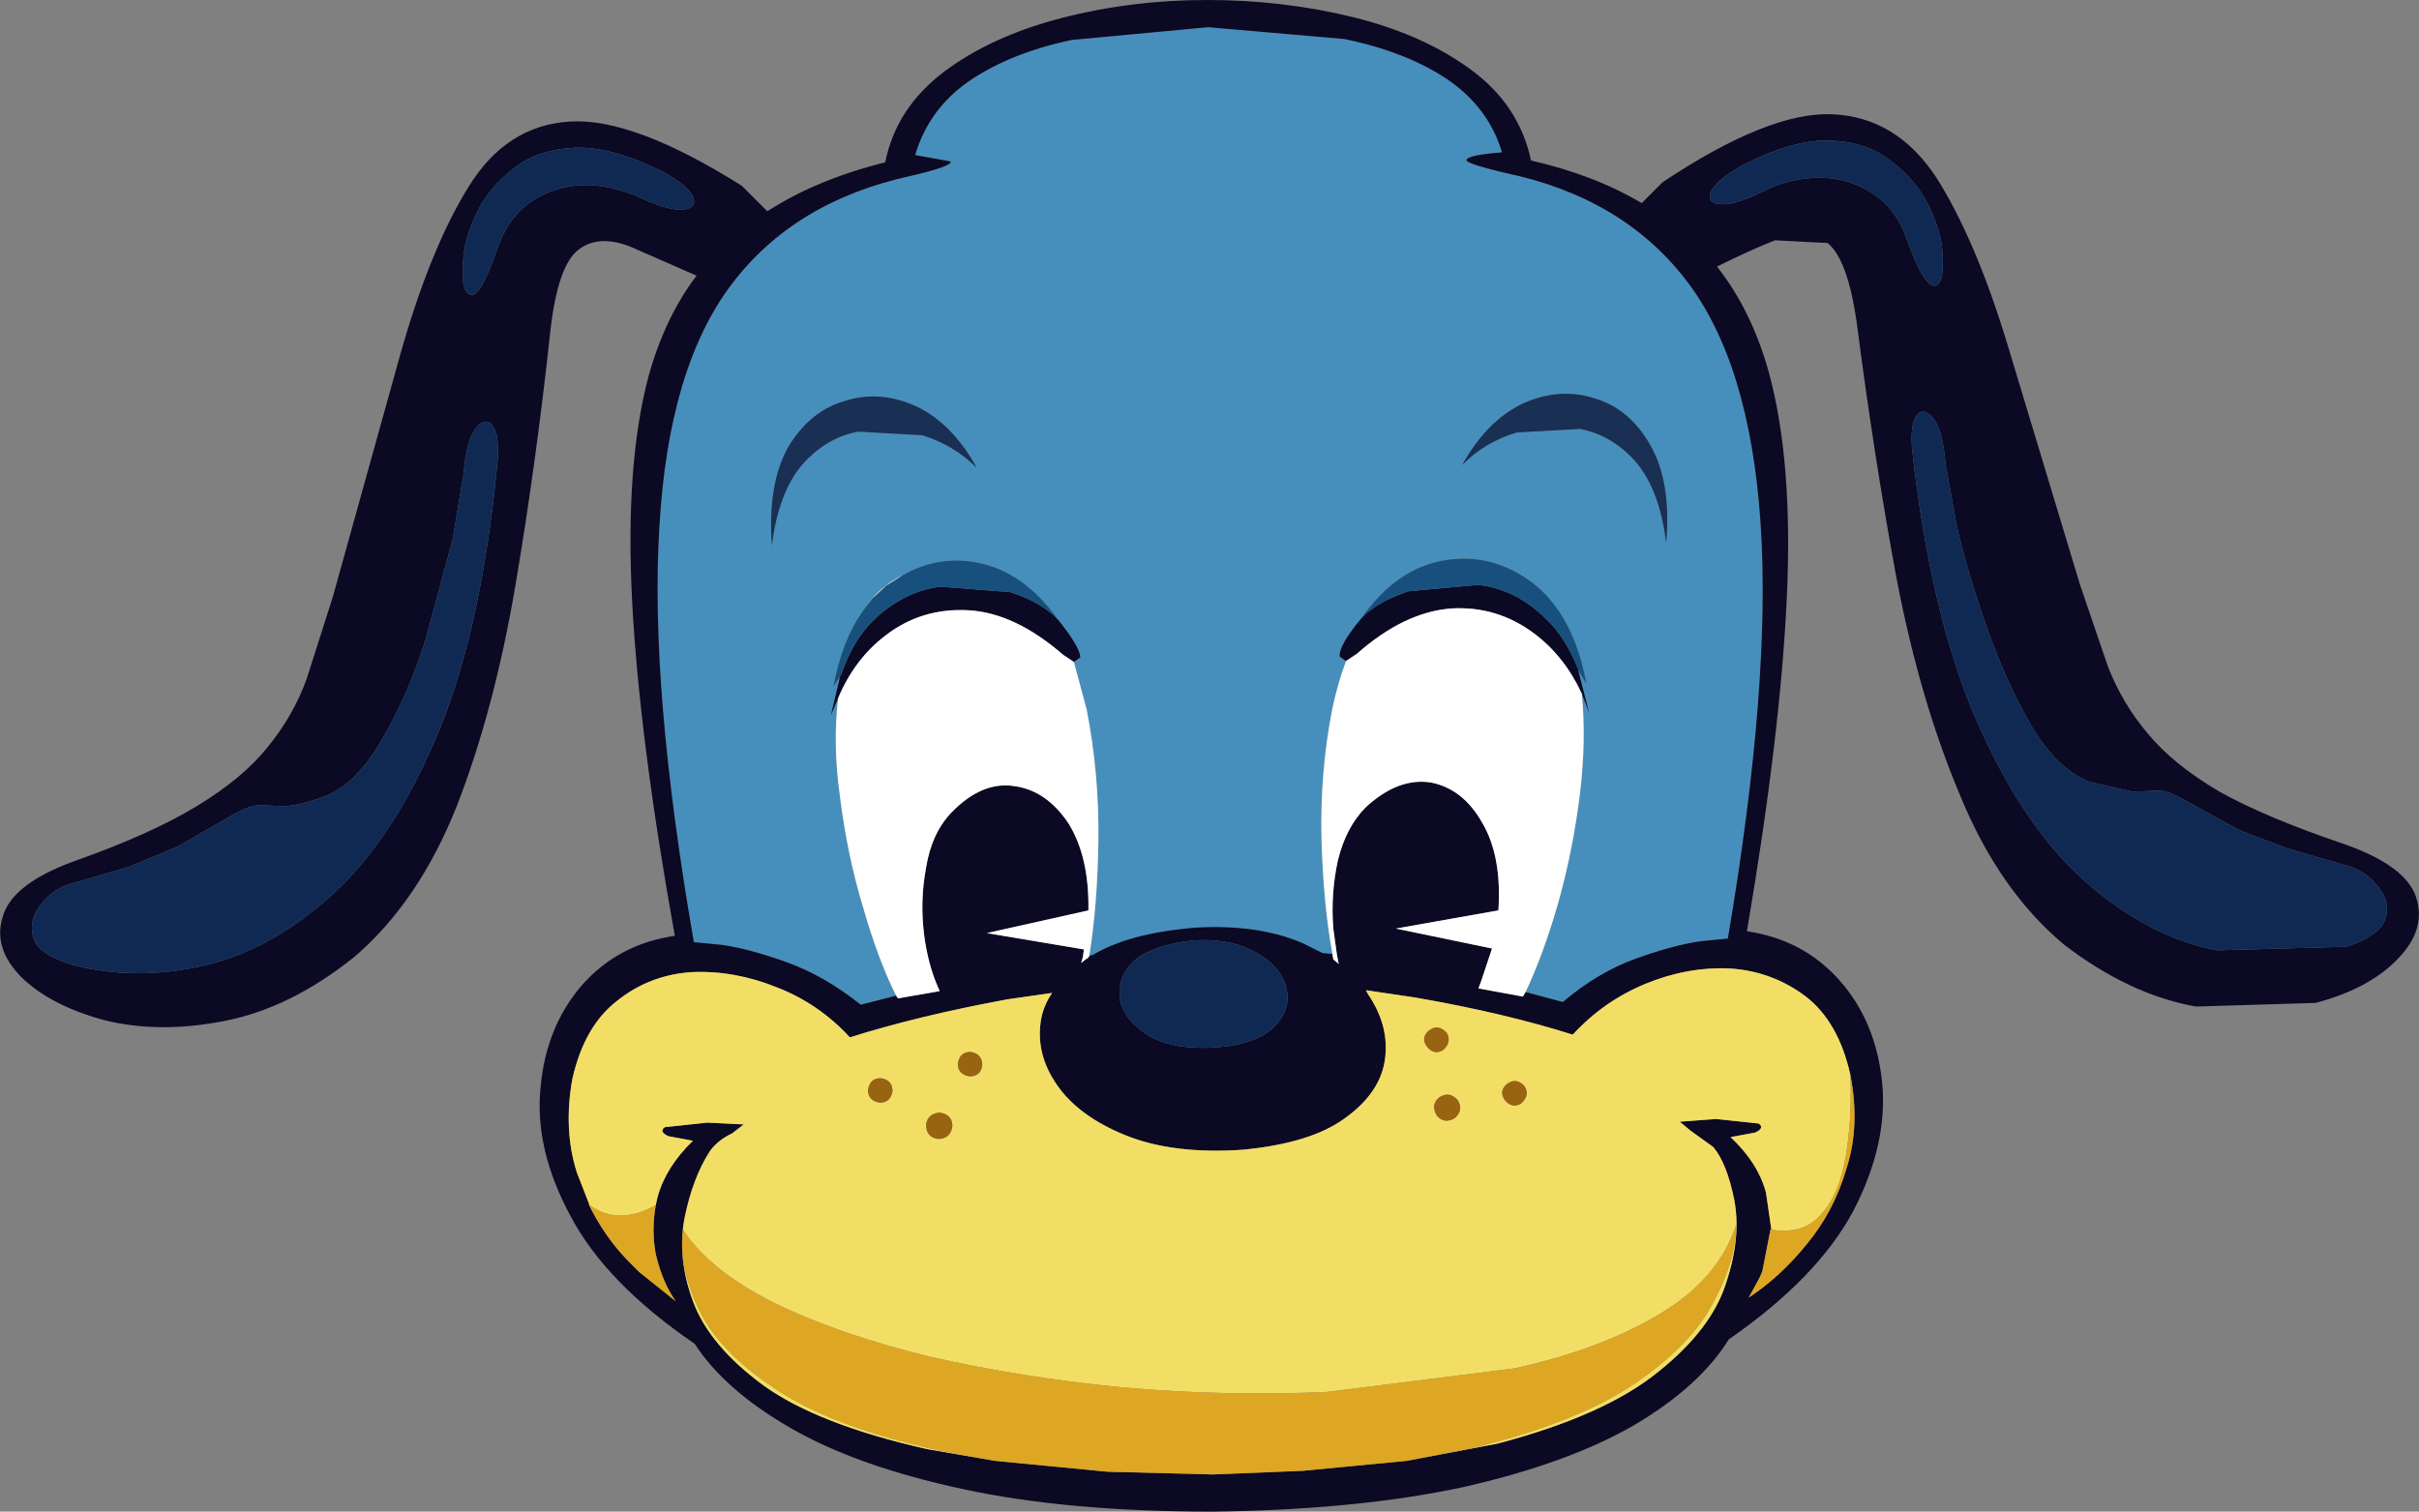 <?xml version="1.0" encoding="UTF-8" standalone="no"?>
<svg xmlns:xlink="http://www.w3.org/1999/xlink" height="83.35px" width="133.35px" xmlns="http://www.w3.org/2000/svg">
  <rect width="100%" height="100%" fill="#808080" stroke="none"/>
  <g transform="matrix(1.0, 0.0, 0.0, 1.0, 0.0, 0.0)">
    <path d="M49.4 54.9 L47.45 55.4 Q45.45 53.8 43.35 53.05 41.25 52.3 39.8 52.1 L38.25 51.95 Q35.8 37.85 36.35 29.05 36.85 20.25 40.35 15.65 43.8 11.1 50.2 9.7 52.55 9.15 52.4 8.9 L50.45 8.55 Q51.2 6.0 53.45 4.45 55.75 2.9 59.1 2.2 L66.6 1.5 74.1 2.15 Q77.5 2.85 79.75 4.35 82.05 5.9 82.8 8.4 80.95 8.55 80.85 8.8 80.7 9.0 83.05 9.55 89.45 10.9 92.95 15.45 96.45 20.0 97.05 28.8 97.65 37.6 95.25 51.75 L93.75 51.9 Q92.3 52.1 90.2 52.85 88.1 53.6 86.15 55.25 L84.1 54.7 Q85.05 52.7 85.85 49.95 86.7 47.0 87.1 43.75 87.45 40.8 87.2 38.25 L87.6 39.3 87.0 36.95 87.45 37.7 Q86.75 33.9 84.5 32.15 82.25 30.45 79.6 30.9 76.95 31.35 75.0 34.15 73.8 35.6 73.85 36.2 L74.2 36.45 Q73.75 37.65 73.45 39.05 72.75 42.6 72.85 46.35 72.95 49.85 73.45 52.6 L72.9 52.55 71.8 52.0 Q69.35 50.95 65.9 51.15 62.25 51.45 60.25 52.65 L60.05 52.7 Q60.5 49.9 60.55 46.4 60.6 42.65 59.9 39.1 L59.2 36.5 59.55 36.25 Q59.55 35.7 58.35 34.2 56.4 31.45 53.75 31.0 51.65 30.65 49.8 31.7 48.75 32.2 48.05 33.05 L48.0 33.15 Q46.5 34.85 45.95 37.85 L46.35 37.25 46.3 37.3 46.3 37.35 45.8 39.45 46.2 38.5 Q45.9 41.05 46.3 43.9 46.7 47.15 47.6 50.1 48.4 52.9 49.4 54.9 M50.85 24.0 Q52.6 24.55 53.85 25.8 52.5 23.35 50.5 22.4 48.5 21.5 46.6 22.1 44.65 22.65 43.45 24.65 42.3 26.7 42.55 30.1 42.9 27.2 44.2 25.65 45.5 24.15 47.3 23.8 L50.85 24.0 M83.6 23.85 L87.1 23.65 Q88.9 24.0 90.2 25.5 91.5 27.05 91.85 29.95 92.15 26.55 90.95 24.5 89.8 22.5 87.85 21.95 85.95 21.35 83.95 22.25 81.95 23.2 80.6 25.65 81.8 24.4 83.6 23.85" fill="#468fbc" fill-rule="evenodd" stroke="none"/>
    <path d="M66.55 0.0 Q70.75 0.0 74.6 0.95 78.45 1.9 81.1 3.85 83.75 5.8 84.4 8.85 87.9 9.65 90.5 11.2 L91.65 10.05 Q97.5 6.15 101.0 6.3 104.55 6.45 106.75 9.8 108.9 13.2 110.65 18.95 L114.65 32.2 116.2 36.75 Q117.0 38.8 118.4 40.45 119.8 42.15 122.35 43.65 124.95 45.1 129.25 46.55 132.65 47.75 133.2 49.5 133.75 51.25 132.2 52.85 130.65 54.5 127.65 55.3 L121.05 55.5 Q117.4 54.85 113.8 52.1 110.2 49.1 108.05 43.85 105.85 38.65 104.55 31.9 103.3 25.15 102.35 17.75 101.85 14.3 100.75 13.4 L97.85 13.25 Q96.45 13.8 94.65 14.7 96.55 17.1 97.5 20.5 98.85 25.4 98.5 32.95 98.15 40.5 96.3 51.35 99.4 51.8 101.4 54.05 103.4 56.3 103.75 59.65 104.1 63.05 102.15 66.8 100.15 70.5 95.3 73.85 93.7 76.45 90.05 78.6 86.4 80.7 80.65 82.0 74.85 83.25 66.85 83.35 58.8 83.35 53.05 82.1 47.25 80.85 43.6 78.75 39.95 76.65 38.3 74.1 33.4 70.75 31.45 67.05 29.45 63.35 29.8 59.95 30.1 56.6 32.1 54.3 34.1 52.05 37.2 51.6 35.25 40.75 34.85 33.2 34.45 25.65 35.75 20.75 36.65 17.5 38.4 15.2 L34.75 13.6 Q32.95 12.9 31.85 13.8 30.75 14.7 30.35 18.15 29.55 25.6 28.4 32.35 27.25 39.1 25.2 44.4 23.1 49.7 19.55 52.75 16.0 55.6 12.35 56.3 8.75 57.0 5.75 56.25 2.8 55.45 1.2 53.9 -0.4 52.3 0.15 50.55 0.65 48.75 4.05 47.5 8.3 46.0 10.85 44.45 13.4 42.9 14.75 41.2 16.15 39.5 16.9 37.45 L18.35 32.9 22.05 19.6 Q23.7 13.75 25.8 10.35 27.9 6.9 31.45 6.7 34.95 6.5 40.9 10.25 L42.3 11.65 Q45.0 9.9 48.8 8.95 49.4 5.95 52.05 3.95 54.65 2.0 58.5 1.0 62.35 0.0 66.55 0.0 M84.1 54.7 L86.15 55.25 Q88.1 53.6 90.2 52.85 92.3 52.1 93.75 51.9 L95.25 51.75 Q97.65 37.6 97.05 28.8 96.45 20.0 92.95 15.45 89.45 10.9 83.05 9.55 80.7 9.0 80.85 8.8 80.95 8.55 82.8 8.4 82.05 5.9 79.75 4.35 77.5 2.85 74.1 2.15 L66.6 1.5 59.1 2.2 Q55.75 2.9 53.45 4.45 51.2 6.0 50.45 8.55 L52.4 8.9 Q52.55 9.15 50.2 9.7 43.8 11.1 40.35 15.65 36.85 20.25 36.35 29.05 35.8 37.85 38.25 51.95 L39.8 52.1 Q41.25 52.3 43.35 53.05 45.45 53.8 47.45 55.4 L49.4 54.9 49.5 55.05 51.8 54.65 51.65 54.3 Q51.15 53.1 50.95 51.6 50.7 49.7 51.05 47.85 51.35 45.95 52.45 44.8 54.15 43.05 55.95 43.35 57.7 43.6 58.9 45.4 60.05 47.25 60.0 50.2 L54.4 51.45 59.75 52.35 59.7 52.75 59.6 53.1 59.85 52.9 60.0 52.8 60.05 52.7 60.25 52.65 Q62.25 51.45 65.9 51.15 69.35 50.95 71.8 52.0 L72.9 52.55 73.45 52.6 73.5 52.9 73.8 53.15 73.7 52.65 73.5 51.2 Q73.35 49.3 73.75 47.45 74.2 45.6 75.3 44.5 77.1 42.85 78.9 43.15 80.65 43.5 81.7 45.35 82.8 47.2 82.6 50.2 L76.95 51.2 82.25 52.3 81.65 54.1 81.5 54.5 83.95 54.95 84.1 54.7 M46.2 38.5 L45.8 39.45 46.3 37.35 46.3 37.3 46.35 37.25 Q47.0 35.35 48.1 34.25 49.8 32.6 51.85 32.35 L55.7 32.65 Q57.5 33.25 58.35 34.2 59.55 35.7 59.55 36.25 L59.2 36.5 58.6 36.1 Q55.95 33.8 53.4 33.65 50.8 33.5 48.8 35.05 47.1 36.35 46.2 38.5 M74.2 36.45 L73.85 36.2 Q73.8 35.6 75.0 34.15 75.85 33.2 77.65 32.6 L81.5 32.25 Q83.6 32.5 85.25 34.15 86.3 35.15 87.0 36.9 L87.0 36.95 87.6 39.3 87.2 38.25 Q86.25 36.2 84.6 34.95 82.55 33.4 80.0 33.55 77.4 33.75 74.8 36.05 L74.2 36.45 M37.7 11.55 Q38.45 11.45 38.2 10.85 37.95 10.25 36.6 9.5 33.7 8.05 31.65 8.15 29.6 8.25 28.3 9.3 26.95 10.35 26.3 11.7 25.65 13.05 25.55 14.1 25.35 16.15 25.95 16.25 26.5 16.4 27.4 13.75 28.0 12.0 29.3 11.1 30.6 10.25 32.2 10.2 33.8 10.2 35.4 10.95 36.95 11.65 37.7 11.55 M68.9 52.35 Q67.65 51.75 65.85 51.85 64.4 52.0 63.5 52.4 62.85 52.65 62.45 53.05 61.85 53.65 61.75 54.35 L61.75 55.2 Q62.05 56.35 63.4 57.15 64.75 57.9 67.1 57.75 69.4 57.55 70.3 56.55 71.2 55.6 70.9 54.45 L70.85 54.25 Q70.5 53.25 69.3 52.55 L68.9 52.35 M26.2 23.65 Q25.7 24.35 25.55 26.15 L24.95 29.75 23.45 35.3 Q22.5 38.3 21.1 40.7 19.75 43.1 18.05 43.85 16.45 44.45 15.65 44.45 L14.3 44.4 Q13.75 44.4 12.8 44.95 L9.75 46.7 7.1 47.8 3.85 48.75 Q2.85 49.05 2.2 49.95 1.55 50.8 1.85 51.75 2.15 52.65 4.0 53.2 7.45 54.1 11.2 53.25 14.95 52.4 18.35 49.3 21.75 46.2 24.2 40.3 26.6 34.45 27.45 25.2 27.5 23.8 27.1 23.4 26.7 23.0 26.2 23.65 M102.0 59.25 Q101.35 56.35 99.55 54.95 97.7 53.55 95.35 53.4 93.0 53.3 90.7 54.25 88.4 55.2 86.7 57.05 82.9 55.85 78.0 55.0 L75.3 54.6 75.4 54.8 Q76.6 56.55 76.35 58.4 76.1 60.25 74.15 61.65 72.25 63.05 68.45 63.4 64.65 63.65 62.05 62.6 59.45 61.55 58.25 59.8 57.05 58.05 57.4 56.15 57.55 55.4 58.0 54.75 L55.55 55.1 Q50.65 56.0 46.85 57.2 45.15 55.35 42.85 54.45 40.5 53.5 38.15 53.6 35.8 53.75 34.0 55.2 32.2 56.6 31.55 59.5 31.05 62.3 31.8 64.65 L32.5 66.45 32.45 66.4 Q33.3 68.15 34.6 69.5 L35.25 70.15 37.25 71.75 Q36.55 70.75 36.2 69.35 L36.15 69.15 Q35.9 67.85 36.15 66.45 L36.25 66.0 Q36.7 64.35 38.2 62.9 L36.85 62.65 Q36.3 62.4 36.65 62.15 L39.0 61.9 41.0 62.0 40.35 62.5 Q39.6 62.85 39.15 63.45 38.2 64.9 37.75 67.1 37.3 69.3 38.2 71.75 39.1 74.2 42.1 76.4 45.1 78.55 51.1 79.9 L54.85 80.55 61.05 81.15 66.85 81.3 71.8 81.1 77.55 80.55 82.55 79.6 Q88.45 78.05 91.4 75.65 94.35 73.3 95.15 70.75 96.0 68.2 95.6 66.15 95.2 64.15 94.45 63.25 L93.2 62.35 92.6 61.85 94.6 61.7 96.95 61.95 Q97.3 62.2 96.75 62.45 L95.4 62.7 Q96.9 64.1 97.35 65.75 L97.65 67.8 97.6 67.8 97.15 70.1 97.0 70.45 96.4 71.55 Q98.15 70.4 99.6 68.6 101.1 66.8 101.8 64.4 102.55 62.05 102.0 59.25 M120.4 44.1 Q119.45 43.55 118.9 43.6 L117.55 43.65 115.15 43.1 Q113.4 42.4 112.0 40.05 110.6 37.65 109.55 34.65 108.5 31.7 107.9 29.15 L107.25 25.6 Q107.1 23.75 106.6 23.1 106.1 22.45 105.7 22.85 105.3 23.3 105.4 24.7 106.4 33.85 108.95 39.7 111.5 45.55 114.95 48.6 118.4 51.65 122.2 52.4 L129.35 52.2 Q131.2 51.6 131.5 50.65 131.8 49.75 131.1 48.9 130.45 48.05 129.45 47.75 L126.15 46.8 123.5 45.8 120.4 44.1 M106.25 11.2 Q105.55 9.85 104.2 8.85 102.85 7.8 100.8 7.75 98.75 7.7 95.9 9.2 94.55 10.0 94.3 10.6 94.1 11.2 94.8 11.25 95.55 11.35 97.1 10.6 98.65 9.8 100.3 9.8 101.9 9.8 103.2 10.65 104.55 11.5 105.15 13.3 106.1 15.9 106.7 15.75 107.25 15.6 107.05 13.55 106.9 12.5 106.25 11.2" fill="#0b0923" fill-rule="evenodd" stroke="none"/>
    <path d="M37.7 11.55 Q36.95 11.65 35.4 10.95 33.8 10.2 32.2 10.2 30.6 10.25 29.3 11.1 28.0 12.0 27.4 13.75 26.5 16.4 25.95 16.25 25.35 16.15 25.55 14.1 25.65 13.05 26.3 11.7 26.95 10.35 28.3 9.3 29.6 8.25 31.65 8.15 33.7 8.05 36.6 9.5 37.95 10.25 38.2 10.85 38.45 11.45 37.7 11.55 M26.2 23.65 Q26.7 23.0 27.1 23.4 27.5 23.8 27.45 25.2 26.6 34.45 24.2 40.3 21.75 46.2 18.35 49.3 14.95 52.4 11.2 53.25 7.45 54.1 4.0 53.2 2.15 52.65 1.85 51.75 1.55 50.8 2.2 49.95 2.85 49.05 3.85 48.75 L7.1 47.8 9.75 46.7 12.8 44.95 Q13.75 44.4 14.3 44.4 L15.65 44.45 Q16.45 44.45 18.05 43.85 19.75 43.1 21.1 40.7 22.5 38.3 23.45 35.3 L24.95 29.75 25.55 26.15 Q25.7 24.35 26.2 23.65 M68.9 52.35 L69.3 52.55 Q70.5 53.25 70.85 54.25 L70.9 54.45 Q71.2 55.6 70.3 56.55 69.4 57.55 67.1 57.75 64.75 57.9 63.4 57.15 62.05 56.35 61.75 55.2 L61.75 54.35 Q61.85 53.65 62.45 53.05 62.85 52.65 63.5 52.4 64.4 52.0 65.85 51.85 67.65 51.75 68.9 52.35 M120.4 44.1 L123.5 45.8 126.15 46.8 129.45 47.75 Q130.45 48.05 131.1 48.9 131.8 49.75 131.5 50.65 131.2 51.6 129.35 52.2 L122.2 52.4 Q118.4 51.65 114.95 48.6 111.5 45.55 108.95 39.7 106.4 33.85 105.4 24.7 105.3 23.3 105.7 22.85 106.1 22.45 106.6 23.1 107.1 23.75 107.25 25.6 L107.9 29.15 Q108.5 31.7 109.55 34.65 110.6 37.65 112.0 40.05 113.4 42.4 115.15 43.1 L117.55 43.65 118.9 43.6 Q119.45 43.55 120.4 44.1 M106.25 11.2 Q106.9 12.5 107.05 13.55 107.25 15.6 106.7 15.75 106.1 15.9 105.15 13.3 104.55 11.5 103.2 10.65 101.9 9.8 100.3 9.8 98.65 9.8 97.1 10.6 95.55 11.35 94.8 11.25 94.1 11.2 94.3 10.6 94.55 10.0 95.9 9.2 98.75 7.7 100.8 7.75 102.85 7.8 104.2 8.85 105.55 9.85 106.25 11.2" fill="#0f2953" fill-rule="evenodd" stroke="none"/>
    <path d="M50.85 24.0 L47.3 23.8 Q45.5 24.15 44.2 25.65 42.9 27.2 42.55 30.1 42.3 26.7 43.45 24.65 44.65 22.65 46.6 22.1 48.5 21.5 50.5 22.4 52.5 23.35 53.85 25.8 52.6 24.55 50.85 24.0 M83.6 23.85 Q81.8 24.4 80.6 25.65 81.95 23.2 83.95 22.25 85.95 21.35 87.85 21.95 89.8 22.5 90.95 24.5 92.15 26.55 91.85 29.95 91.5 27.05 90.2 25.5 88.9 24.0 87.1 23.65 L83.6 23.85" fill="#192f54" fill-rule="evenodd" stroke="none"/>
    <path d="M49.4 54.9 Q48.4 52.9 47.6 50.1 46.7 47.15 46.3 43.9 45.9 41.05 46.2 38.5 47.1 36.35 48.8 35.05 50.8 33.5 53.4 33.65 55.95 33.8 58.6 36.1 L59.2 36.5 59.9 39.1 Q60.6 42.65 60.55 46.4 60.5 49.9 60.05 52.7 L60.0 52.8 59.85 52.9 59.6 53.1 59.7 52.75 59.75 52.35 54.4 51.45 60.0 50.2 Q60.05 47.25 58.9 45.4 57.7 43.6 55.95 43.35 54.15 43.05 52.45 44.8 51.35 45.95 51.05 47.85 50.7 49.7 50.95 51.6 51.15 53.1 51.65 54.3 L51.8 54.65 49.5 55.05 49.4 54.9 M48.05 33.05 Q48.75 32.2 49.8 31.7 L48.85 32.3 48.05 33.05 M73.45 52.6 Q72.95 49.85 72.85 46.35 72.75 42.6 73.45 39.05 73.75 37.65 74.2 36.45 L74.8 36.05 Q77.4 33.75 80.0 33.55 82.55 33.4 84.6 34.95 86.25 36.2 87.2 38.25 87.45 40.8 87.1 43.75 86.7 47.0 85.85 49.95 85.05 52.7 84.1 54.7 L83.95 54.95 81.5 54.5 81.65 54.1 82.25 52.3 76.95 51.2 82.6 50.2 Q82.8 47.2 81.7 45.35 80.65 43.5 78.9 43.15 77.1 42.85 75.3 44.5 74.2 45.6 73.75 47.45 73.35 49.3 73.5 51.2 L73.7 52.65 73.8 53.15 73.5 52.9 73.45 52.6" fill="#ffffff" fill-rule="evenodd" stroke="none"/>
    <path d="M46.35 37.25 L45.95 37.85 Q46.5 34.85 48.0 33.15 L48.05 33.05 48.85 32.3 49.8 31.7 Q51.65 30.65 53.75 31.0 56.4 31.45 58.35 34.2 57.5 33.25 55.7 32.65 L51.85 32.35 Q49.8 32.6 48.1 34.25 47.0 35.35 46.35 37.25 M75.0 34.15 Q76.95 31.35 79.6 30.9 82.25 30.45 84.5 32.15 86.75 33.9 87.45 37.7 L87.0 36.95 87.0 36.9 Q86.3 35.15 85.25 34.15 83.6 32.5 81.5 32.25 L77.65 32.6 Q75.85 33.2 75.0 34.15" fill="#18507d" fill-rule="evenodd" stroke="none"/>
    <path d="M32.5 66.45 L31.8 64.65 Q31.05 62.3 31.55 59.5 32.2 56.6 34.0 55.2 35.8 53.75 38.15 53.6 40.5 53.5 42.85 54.45 45.15 55.35 46.85 57.2 50.65 56.0 55.55 55.1 L58.0 54.75 Q57.55 55.4 57.4 56.15 57.05 58.05 58.25 59.8 59.45 61.55 62.05 62.6 64.65 63.65 68.45 63.4 72.25 63.05 74.15 61.65 76.1 60.25 76.35 58.4 76.6 56.55 75.4 54.8 L75.3 54.6 78.0 55.0 Q82.9 55.85 86.7 57.05 88.4 55.2 90.7 54.25 93.0 53.3 95.35 53.4 97.7 53.55 99.55 54.95 101.35 56.35 102.0 59.25 102.1 61.7 101.75 63.75 101.4 65.85 100.4 66.95 99.4 68.1 97.65 67.8 L97.35 65.75 Q96.9 64.1 95.4 62.7 L96.75 62.45 Q97.3 62.2 96.95 61.95 L94.6 61.7 92.6 61.85 93.2 62.35 94.45 63.25 Q95.2 64.15 95.6 66.15 96.0 68.2 95.15 70.75 94.35 73.3 91.4 75.65 88.45 78.05 82.55 79.6 L77.55 80.55 81.35 79.8 Q87.0 78.4 90.1 76.3 93.25 74.15 94.45 71.8 95.7 69.5 95.7 67.55 94.75 70.5 91.5 72.45 88.25 74.4 83.5 75.45 L73.15 76.75 Q67.55 77.0 61.9 76.5 56.25 75.95 51.25 74.8 46.3 73.6 42.7 71.85 39.1 70.05 37.65 67.8 37.4 69.85 38.5 72.15 39.6 74.5 42.7 76.55 45.8 78.65 51.65 79.95 L54.85 80.55 51.1 79.9 Q45.1 78.55 42.1 76.4 39.1 74.2 38.2 71.75 37.3 69.3 37.75 67.1 38.2 64.9 39.15 63.45 39.6 62.85 40.35 62.5 L41.0 62.0 39.0 61.9 36.65 62.15 Q36.3 62.4 36.85 62.65 L38.2 62.9 Q36.7 64.35 36.25 66.0 L36.15 66.45 Q34.1 67.6 32.5 66.45 M51.05 62.0 Q51.05 62.7 51.7 62.8 52.4 62.8 52.5 62.1 52.5 61.45 51.8 61.35 51.15 61.4 51.05 62.0 M48.5 60.8 Q49.1 60.8 49.2 60.15 49.2 59.55 48.55 59.45 47.95 59.45 47.85 60.1 47.85 60.7 48.5 60.8 M54.15 58.75 Q54.15 58.1 53.5 58.0 52.9 58.0 52.8 58.65 52.8 59.25 53.45 59.35 54.05 59.35 54.15 58.75 M79.2 61.5 Q79.6 62.0 80.2 61.65 80.7 61.2 80.35 60.65 79.9 60.15 79.35 60.5 78.85 60.9 79.2 61.5 M79.75 56.95 Q79.3 56.45 78.8 56.8 78.3 57.2 78.65 57.7 79.05 58.2 79.55 57.9 80.05 57.45 79.75 56.95 M83.85 60.85 Q84.35 60.4 84.05 59.9 83.6 59.4 83.1 59.75 82.6 60.15 82.95 60.65 83.35 61.15 83.85 60.85" fill="#f3de65" fill-rule="evenodd" stroke="none"/>
    <path d="M54.15 58.75 Q54.05 59.35 53.45 59.35 52.8 59.25 52.8 58.65 52.9 58.0 53.5 58.0 54.15 58.1 54.15 58.75 M48.5 60.8 Q47.85 60.7 47.85 60.1 47.95 59.45 48.55 59.45 49.2 59.55 49.2 60.15 49.1 60.8 48.5 60.8 M51.05 62.0 Q51.15 61.4 51.8 61.35 52.5 61.45 52.5 62.1 52.4 62.8 51.7 62.8 51.05 62.7 51.05 62.0 M83.85 60.85 Q83.35 61.15 82.95 60.65 82.6 60.15 83.1 59.75 83.6 59.4 84.05 59.9 84.35 60.4 83.85 60.85 M79.75 56.95 Q80.05 57.45 79.55 57.9 79.05 58.2 78.65 57.7 78.3 57.2 78.8 56.8 79.3 56.45 79.75 56.95 M79.2 61.5 Q78.85 60.9 79.35 60.5 79.9 60.15 80.35 60.65 80.7 61.2 80.2 61.65 79.6 62.0 79.2 61.5" fill="#996412" fill-rule="evenodd" stroke="none"/>
    <path d="M32.5 66.45 Q34.1 67.6 36.15 66.45 35.9 67.85 36.15 69.15 L36.2 69.35 Q36.55 70.75 37.25 71.75 L35.25 70.15 34.6 69.5 Q33.3 68.15 32.45 66.4 L32.5 66.45 M54.85 80.55 L51.65 79.95 Q45.8 78.65 42.7 76.55 39.6 74.5 38.5 72.15 37.4 69.85 37.65 67.8 39.1 70.05 42.7 71.85 46.3 73.6 51.25 74.8 56.25 75.95 61.9 76.5 67.55 77.0 73.15 76.75 L83.5 75.45 Q88.25 74.4 91.5 72.45 94.75 70.5 95.7 67.55 95.7 69.5 94.45 71.8 93.25 74.15 90.1 76.3 87.0 78.4 81.35 79.8 L77.55 80.55 71.8 81.1 66.85 81.3 61.05 81.15 54.85 80.55 M97.65 67.8 Q99.4 68.1 100.4 66.95 101.4 65.85 101.75 63.75 102.1 61.7 102.0 59.25 102.55 62.05 101.8 64.4 101.1 66.8 99.6 68.6 98.15 70.4 96.4 71.55 L97.0 70.45 97.15 70.1 97.6 67.8 97.65 67.8" fill="#dda724" fill-rule="evenodd" stroke="none"/>
  </g>
</svg>
